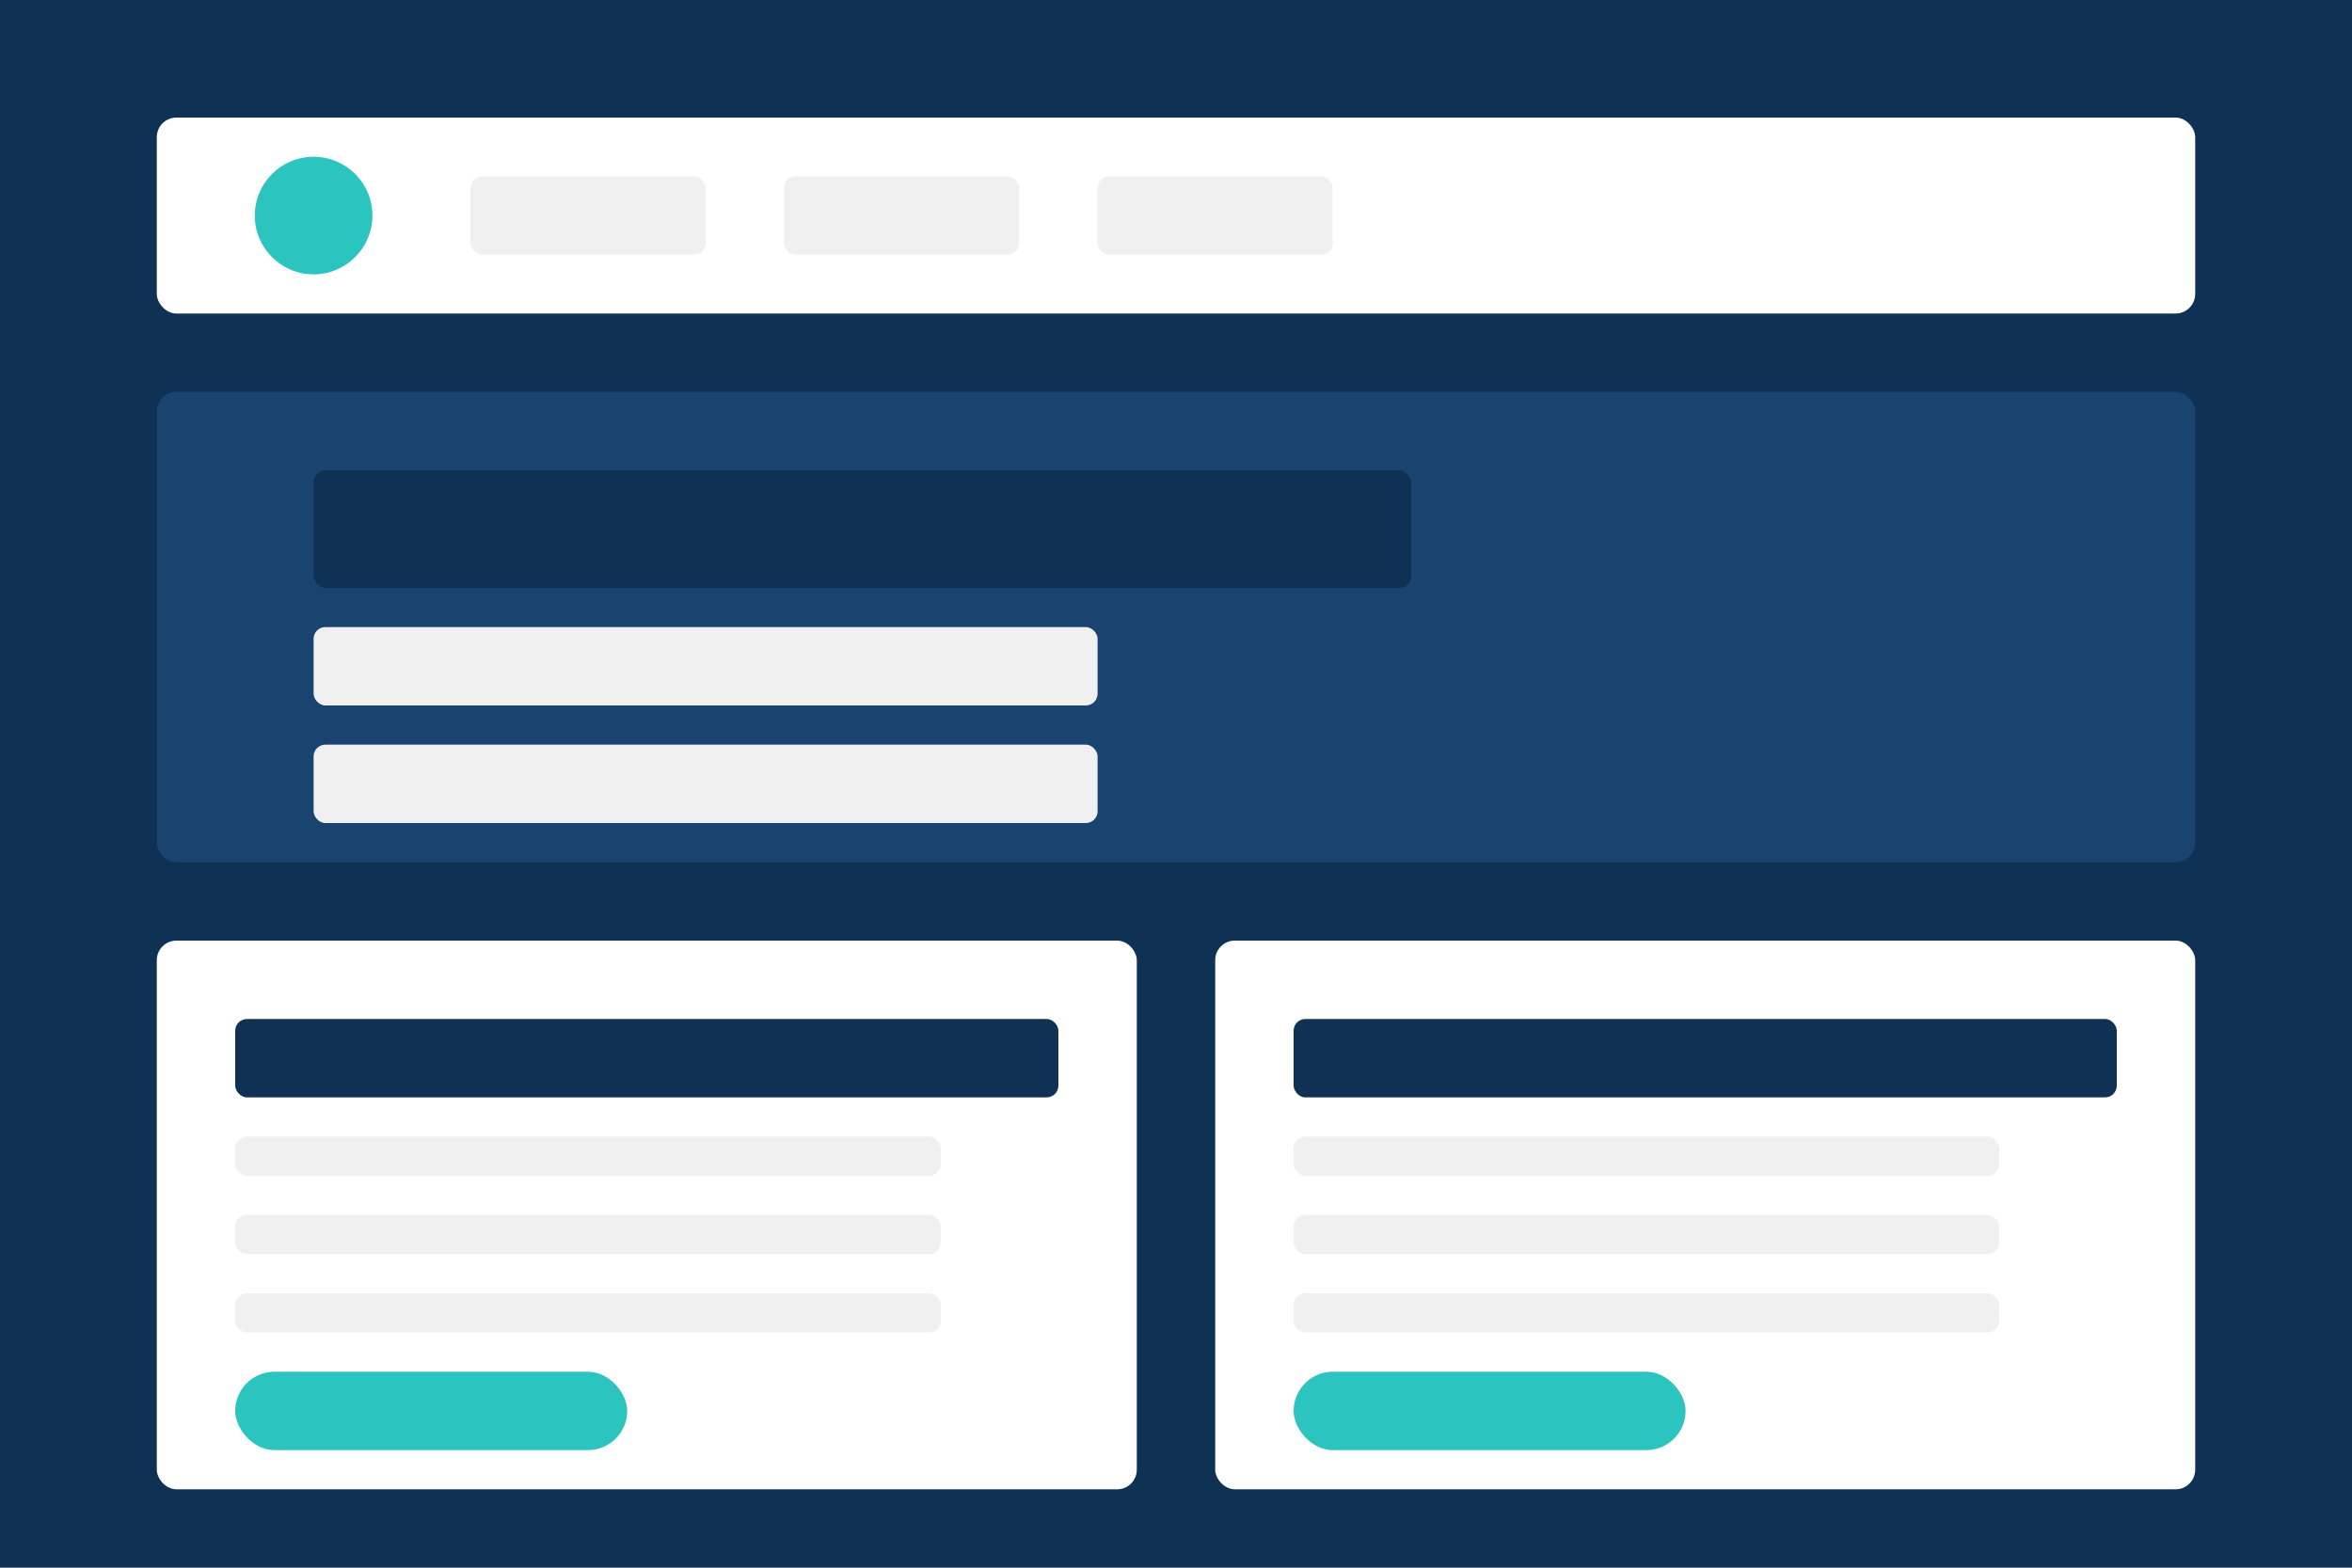 <?xml version="1.0" encoding="UTF-8"?>
<svg width="600" height="400" viewBox="0 0 600 400" xmlns="http://www.w3.org/2000/svg">
  <rect width="600" height="400" fill="#0F3254"/>
  
  <!-- Navigation -->
  <rect x="40" y="30" width="520" height="50" rx="5" fill="#ffffff"/>
  <circle cx="80" cy="55" r="15" fill="#2CC4BF"/>
  <rect x="120" y="45" width="60" height="20" rx="3" fill="#f0f0f0"/>
  <rect x="200" y="45" width="60" height="20" rx="3" fill="#f0f0f0"/>
  <rect x="280" y="45" width="60" height="20" rx="3" fill="#f0f0f0"/>
  
  <!-- Hero Section -->
  <rect x="40" y="100" width="520" height="120" rx="5" fill="#4A90E2" fill-opacity="0.2"/>
  <rect x="80" y="120" width="280" height="30" rx="3" fill="#0F3254"/>
  <rect x="80" y="160" width="200" height="20" rx="3" fill="#f0f0f0"/>
  <rect x="80" y="190" width="200" height="20" rx="3" fill="#f0f0f0"/>
  
  <!-- Content Area -->
  <rect x="40" y="240" width="250" height="140" rx="5" fill="#ffffff"/>
  <rect x="60" y="260" width="210" height="20" rx="3" fill="#0F3254"/>
  <rect x="60" y="290" width="180" height="10" rx="3" fill="#f0f0f0"/>
  <rect x="60" y="310" width="180" height="10" rx="3" fill="#f0f0f0"/>
  <rect x="60" y="330" width="180" height="10" rx="3" fill="#f0f0f0"/>
  <rect x="60" y="350" width="100" height="20" rx="10" fill="#2CC4BF"/>
  
  <!-- Content Area 2 -->
  <rect x="310" y="240" width="250" height="140" rx="5" fill="#ffffff"/>
  <rect x="330" y="260" width="210" height="20" rx="3" fill="#0F3254"/>
  <rect x="330" y="290" width="180" height="10" rx="3" fill="#f0f0f0"/>
  <rect x="330" y="310" width="180" height="10" rx="3" fill="#f0f0f0"/>
  <rect x="330" y="330" width="180" height="10" rx="3" fill="#f0f0f0"/>
  <rect x="330" y="350" width="100" height="20" rx="10" fill="#2CC4BF"/>
</svg>